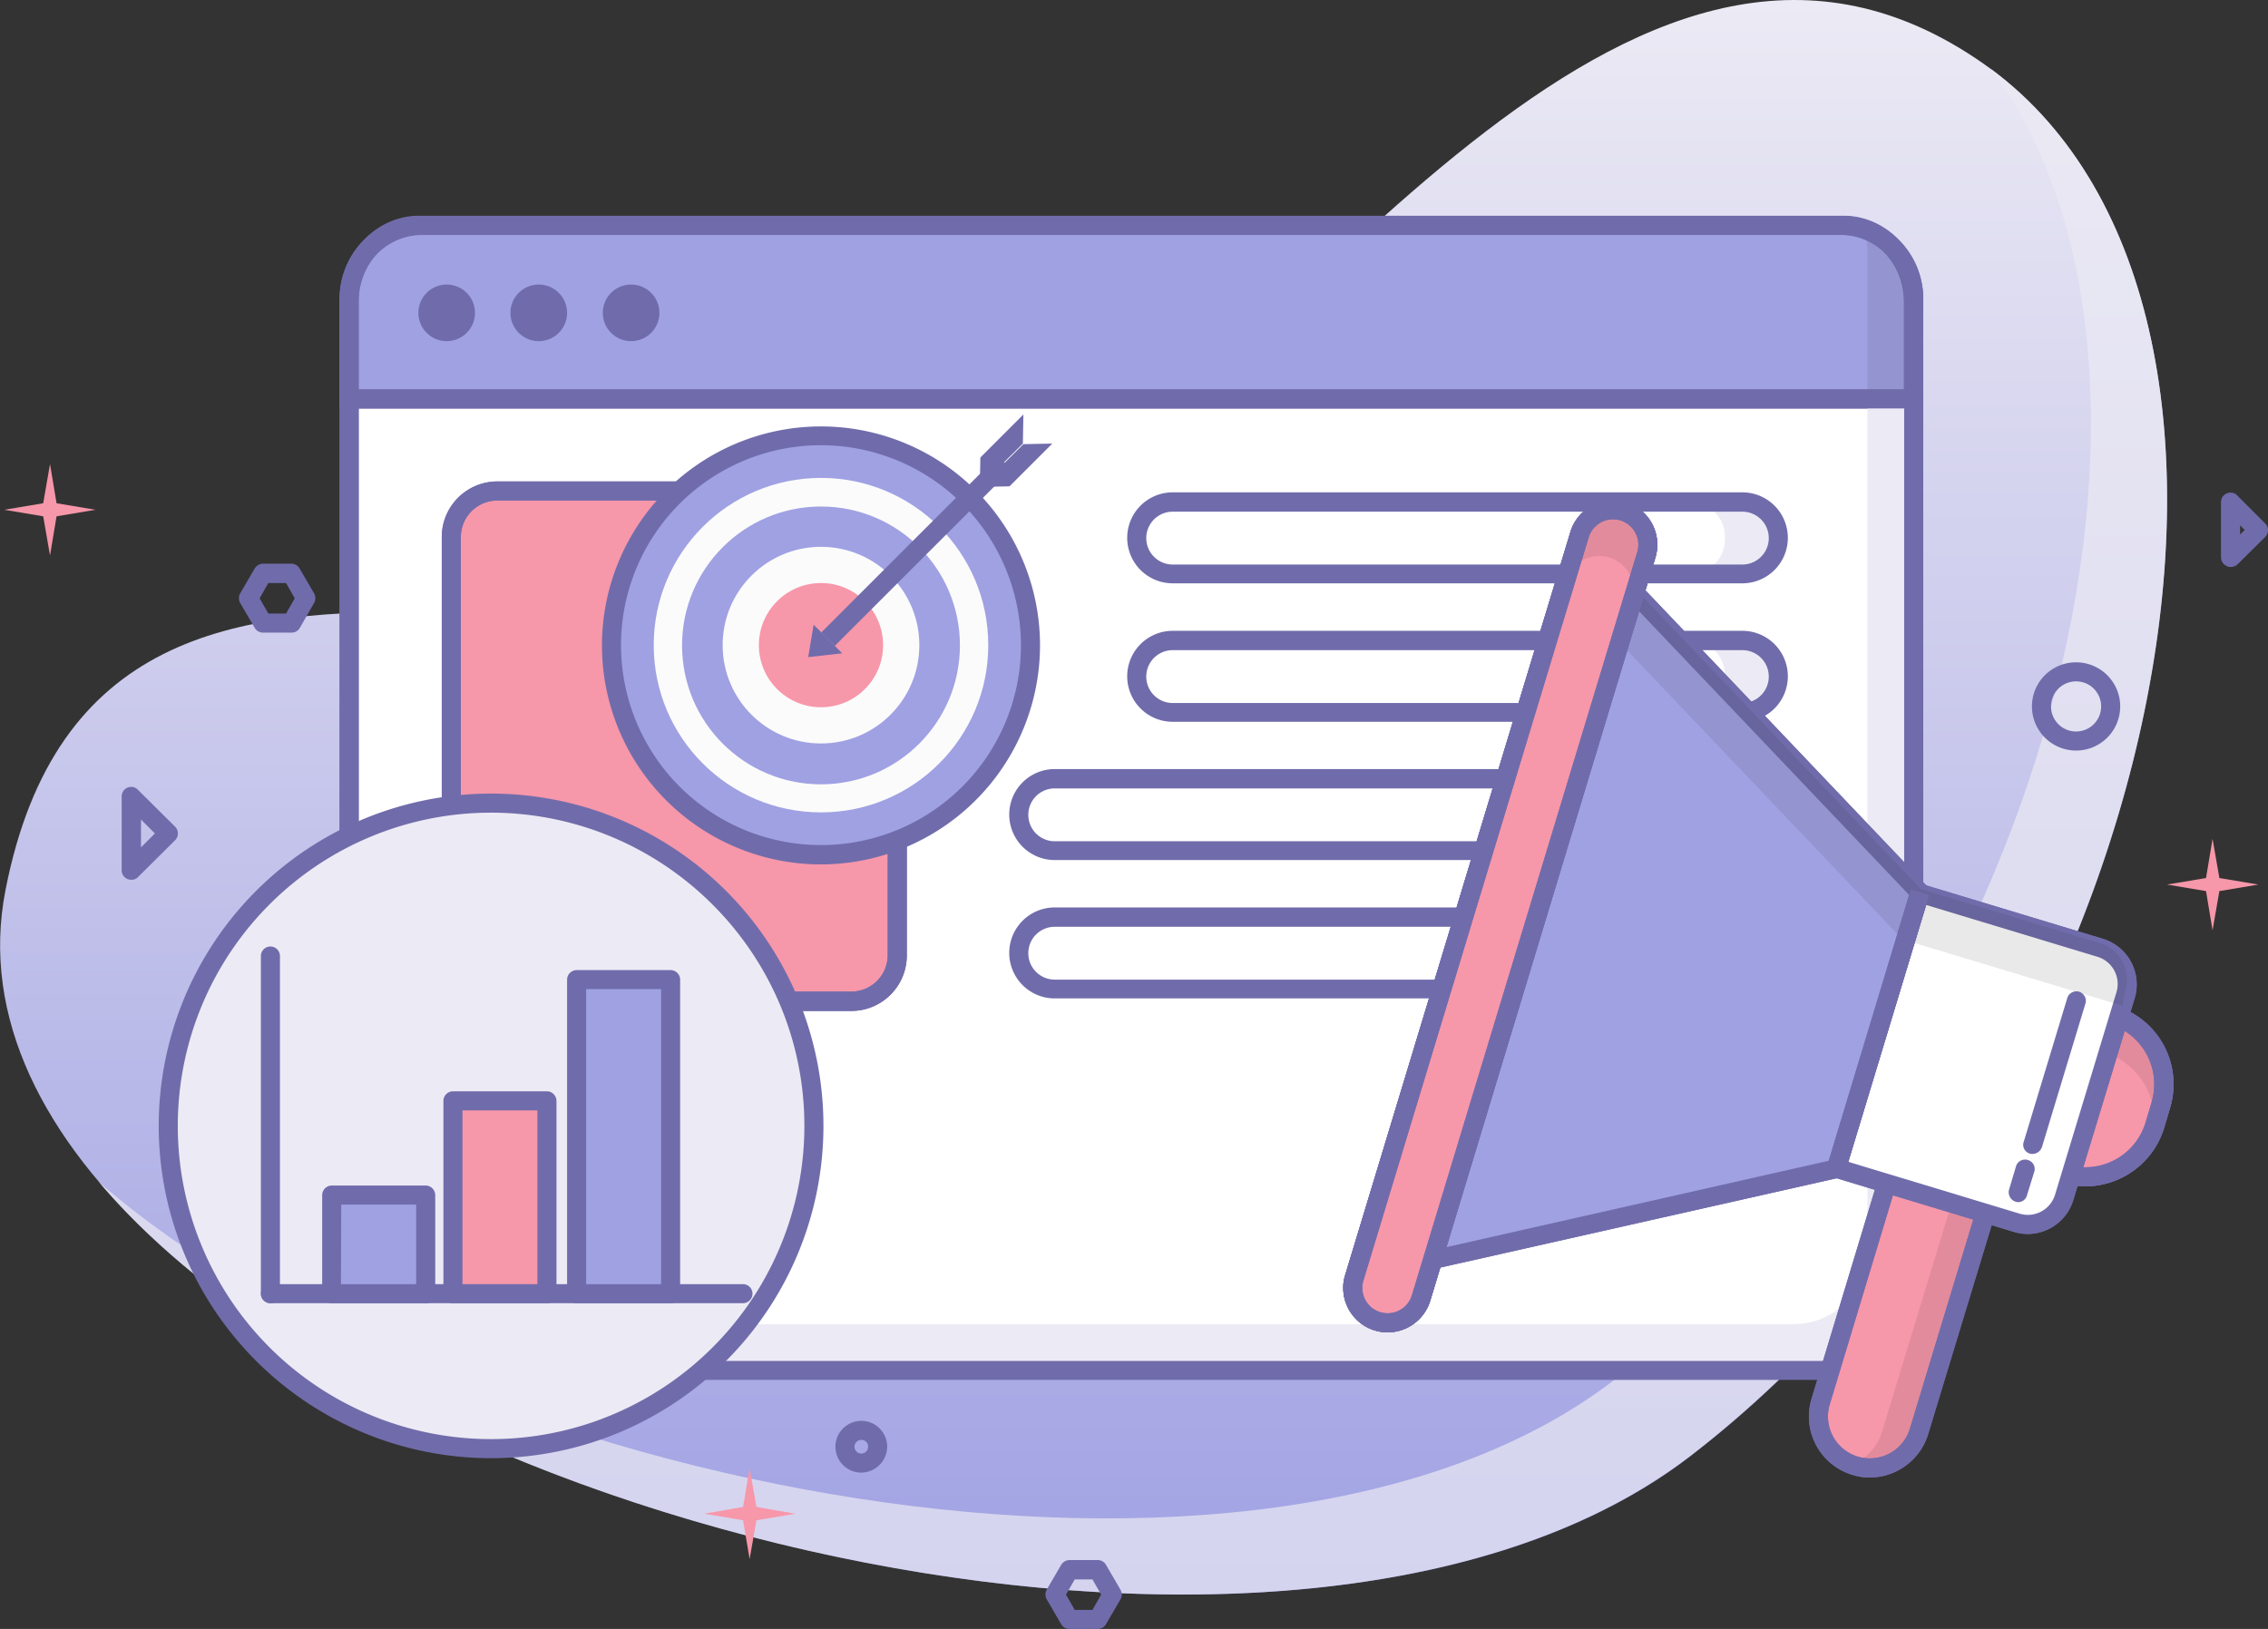 <svg xmlns="http://www.w3.org/2000/svg" xmlns:xlink="http://www.w3.org/1999/xlink" viewBox="0 0 832.51 598.06"><rect x="0" y="0" width="832.51" height="598.06" fill="#333333" stroke="none"/><defs><style>.cls-1{fill:url(#linear-gradient);}.cls-2,.cls-6{fill:#eceaf4;}.cls-2{opacity:0.7;}.cls-2,.cls-7{isolation:isolate;}.cls-3{fill:#fff;}.cls-4{fill:#706cab;}.cls-5{fill:#a0a1e3;}.cls-7{fill:#231f20;opacity:0.1;}.cls-8{fill:#f797aa;}.cls-9{fill:#e2e0f0;}.cls-10{fill:none;}.cls-11{fill:#f7c778;}.cls-12{fill:#fbfbfb;}</style><linearGradient id="linear-gradient" x1="397.72" y1="460.96" x2="397.72" y2="1046.39" gradientTransform="matrix(1, 0, 0, -1, 0, 1046.39)" gradientUnits="userSpaceOnUse"><stop offset="0" stop-color="#a0a1e3"/><stop offset="1" stop-color="#eceaf4"/></linearGradient></defs><title>Asset 3</title><g id="Layer_2" data-name="Layer 2"><g id="Layer_1-2" data-name="Layer 1"><path class="cls-1" d="M2,326.86c36.3-186.3,261-43.4,372-126s228.3-265.3,353.9-177.6,68.3,375.8-107.2,511.2S-34.44,513.06,2,326.86Z"/><path class="cls-2" d="M730.76,25.26c82.9,110.9,20.8,358.6-138,481.2-129.8,100.1-425.5,40.6-556.4-72.4,110.7,130.5,444.2,208.4,584.3,100.3C794.76,400,852.56,115.36,730.76,25.26Z"/><path class="cls-3" d="M155.06,82.76h520.5a26.91,26.91,0,0,1,26.9,26.9v366.6a26.91,26.91,0,0,1-26.9,26.9H155.06a26.91,26.91,0,0,1-26.9-26.9V109.66A26.84,26.84,0,0,1,155.06,82.76Z"/><path class="cls-4" d="M675.46,506.56H155.06a30.39,30.39,0,0,1-30.4-30.4V109.66a30.39,30.39,0,0,1,30.4-30.4h520.5a30.39,30.39,0,0,1,30.4,30.4v366.6A30.52,30.52,0,0,1,675.46,506.56ZM155.06,86.26a23.43,23.43,0,0,0-23.4,23.4v366.6a23.43,23.43,0,0,0,23.4,23.4h520.5a23.43,23.43,0,0,0,23.4-23.4V109.66a23.43,23.43,0,0,0-23.4-23.4Z"/><path class="cls-5" d="M676.76,82.76h-523c-14.1,0-25.6,12.7-25.6,28.2v35.6h574.2V111C702.36,95.36,690.86,82.76,676.76,82.76Z"/><path class="cls-4" d="M705.86,150H124.66v-39.1c0-17.5,13.1-31.7,29.1-31.7h523c16.1,0,29.2,14.2,29.2,31.7Zm-574.2-7h567.2v-32.1c0-13.6-9.9-24.7-22.2-24.7H153.76c-12.2,0-22.1,11.1-22.1,24.7Z"/><circle class="cls-4" cx="163.96" cy="114.86" r="10.4"/><circle class="cls-4" cx="197.76" cy="114.86" r="10.4"/><circle class="cls-4" cx="231.66" cy="114.86" r="10.4"/><path class="cls-6" d="M685.46,146.46v312.8a27.1,27.1,0,0,1-26.9,26.9H138.06a27,27,0,0,1-8.5-1.4,26.89,26.89,0,0,0,25.4,18.3h520.5a27.1,27.1,0,0,0,26.9-26.9V146.46Z"/><path class="cls-7" d="M685.46,146.46h16.9v-36.9a27,27,0,0,0-18.3-25.5,27,27,0,0,1,1.4,8.5Z"/><rect class="cls-4" x="128.16" y="142.96" width="574.2" height="7"/><path class="cls-4" d="M675.46,506.56H155.06a30.39,30.39,0,0,1-30.4-30.4V109.66a30.39,30.39,0,0,1,30.4-30.4h520.5a30.39,30.39,0,0,1,30.4,30.4v366.6A30.52,30.52,0,0,1,675.46,506.56ZM155.06,86.26a23.43,23.43,0,0,0-23.4,23.4v366.6a23.43,23.43,0,0,0,23.4,23.4h520.5a23.43,23.43,0,0,0,23.4-23.4V109.66a23.43,23.43,0,0,0-23.4-23.4Z"/><path class="cls-8" d="M182.56,180.26h129.9a16.88,16.88,0,0,1,16.9,16.9v153.5a16.88,16.88,0,0,1-16.9,16.9H182.56a16.88,16.88,0,0,1-16.9-16.9V197.16A16.94,16.94,0,0,1,182.56,180.26Z"/><path class="cls-4" d="M312.56,371.16h-130a20.42,20.42,0,0,1-20.4-20.4V197.16a20.42,20.42,0,0,1,20.4-20.4h129.9a20.42,20.42,0,0,1,20.4,20.4v153.5A20.36,20.36,0,0,1,312.56,371.16Zm-130-187.4a13.4,13.4,0,0,0-13.4,13.4v153.5a13.4,13.4,0,0,0,13.4,13.4h129.9a13.4,13.4,0,0,0,13.4-13.4V197.16a13.4,13.4,0,0,0-13.4-13.4Z"/><path class="cls-6" d="M639.56,184.36h-19a12.61,12.61,0,0,1,12.6,12.6v1.1a12.55,12.55,0,0,1-12.6,12.6h19a13.23,13.23,0,0,0,13.2-13.1h0A13.19,13.19,0,0,0,639.56,184.36Z"/><path class="cls-4" d="M639.56,214.16H430.46a16.7,16.7,0,0,1,0-33.4h209.1a16.7,16.7,0,0,1,0,33.4Zm-209.1-26.3a9.7,9.7,0,0,0,0,19.4h209.1a9.7,9.7,0,0,0,0-19.4Z"/><path class="cls-6" d="M639.56,235.16h-19a12.68,12.68,0,0,1,12.6,12.6v1.1a12.68,12.68,0,0,1-12.6,12.6h19a13.25,13.25,0,0,0,13.2-13.2h0A13.17,13.17,0,0,0,639.56,235.16Z"/><path class="cls-4" d="M639.56,265H430.46a16.7,16.7,0,0,1,0-33.4h209.1a16.7,16.7,0,1,1,0,33.4Zm-209.1-26.3a9.7,9.7,0,1,0,0,19.4h209.1a9.7,9.7,0,1,0,0-19.4H430.46Z"/><path class="cls-6" d="M639.56,286h-19a12.68,12.68,0,0,1,12.6,12.6v1.1a12.68,12.68,0,0,1-12.6,12.6h19a13.25,13.25,0,0,0,13.2-13.2h0A13.17,13.17,0,0,0,639.56,286Z"/><path class="cls-4" d="M639.56,315.76H387.16a16.7,16.7,0,0,1,0-33.4h252.5a16.7,16.7,0,1,1-.1,33.4Zm-252.4-26.3a9.7,9.7,0,0,0,0,19.4h252.5a9.7,9.7,0,1,0,0-19.4H387.16Z"/><path class="cls-6" d="M639.56,336.76h-19a12.61,12.61,0,0,1,12.6,12.6v1.1a12.55,12.55,0,0,1-12.6,12.6h19a13.25,13.25,0,0,0,13.2-13.2h0A13.17,13.17,0,0,0,639.56,336.76Z"/><path class="cls-4" d="M639.56,366.56H387.16a16.7,16.7,0,0,1,0-33.4h252.5a16.7,16.7,0,0,1-.1,33.4Zm-252.4-26.3a9.7,9.7,0,0,0,0,19.4h252.5a9.7,9.7,0,0,0,0-19.4Z"/><path class="cls-4" d="M312.56,371.16h-130a20.42,20.42,0,0,1-20.4-20.4V197.16a20.42,20.42,0,0,1,20.4-20.4h129.9a20.42,20.42,0,0,1,20.4,20.4v153.5A20.36,20.36,0,0,1,312.56,371.16Zm-130-187.4a13.4,13.4,0,0,0-13.4,13.4v153.5a13.4,13.4,0,0,0,13.4,13.4h129.9a13.4,13.4,0,0,0,13.4-13.4V197.16a13.4,13.4,0,0,0-13.4-13.4Z"/><path class="cls-3" d="M775.36,372.66a26.68,26.68,0,0,1,17.8,33.2l-2.2,7.4a26.76,26.76,0,0,1-33.2,17.8l-4.1-1.2,17.7-58.3Z"/><path class="cls-4" d="M765.46,435.56a29.32,29.32,0,0,1-8.8-1.3l-4.1-1.2a3.52,3.52,0,0,1-2.3-4.4l17.7-58.3a3.52,3.52,0,0,1,4.4-2.3l4.1,1.2a30.09,30.09,0,0,1,20.1,37.5l-2.2,7.4A30.34,30.34,0,0,1,765.46,435.56Zm-7.5-8.2.8.2a23.1,23.1,0,0,0,28.8-15.4h0l2.2-7.4a23.1,23.1,0,0,0-15.4-28.8h0l-.8-.2Z"/><path class="cls-8" d="M775.36,372.66a26.68,26.68,0,0,1,17.8,33.2l-2.2,7.4a26.76,26.76,0,0,1-33.2,17.8l-4.1-1.2,17.7-58.3Z"/><path class="cls-4" d="M765.46,435.56a29.32,29.32,0,0,1-8.8-1.3l-4.1-1.2a3.52,3.52,0,0,1-2.3-4.4l17.7-58.3a3.52,3.52,0,0,1,4.4-2.3l4.1,1.2a30.09,30.09,0,0,1,20.1,37.5l-2.2,7.4A30.34,30.34,0,0,1,765.46,435.56Zm-7.5-8.2.8.2a23.1,23.1,0,0,0,28.8-15.4h0l2.2-7.4a23.1,23.1,0,0,0-15.4-28.8h0l-.8-.2Z"/><path class="cls-7" d="M775.36,372.66l-4.1-1.2-3.4,13.5,4.1,1.2a26.49,26.49,0,0,1,18.8,27.3c0-.1,0-.2.1-.2l2.2-7.4A26.5,26.5,0,0,0,775.36,372.66Z"/><path class="cls-4" d="M765.46,435.56a29.32,29.32,0,0,1-8.8-1.3l-4.1-1.2a3.52,3.52,0,0,1-2.3-4.4l17.7-58.3a3.52,3.52,0,0,1,4.4-2.3l4.1,1.2a30.09,30.09,0,0,1,20.1,37.5l-2.2,7.4A30.34,30.34,0,0,1,765.46,435.56Zm-7.5-8.2.8.2a23.1,23.1,0,0,0,28.8-15.4h0l2.2-7.4a23.1,23.1,0,0,0-15.4-28.8h0l-.8-.2Z"/><path class="cls-8" d="M699.36,412l-31.1,102.6a18.92,18.92,0,0,0,36.2,11l31.1-102.7Z"/><path class="cls-4" d="M686.36,542.46a20.52,20.52,0,0,1-6.5-1,22.38,22.38,0,0,1-14.9-27.9l31.1-102.7a3.52,3.52,0,0,1,4.4-2.3h0l36.2,11a3.46,3.46,0,0,1,2.3,4.3h0l-31.2,102.7a22.5,22.5,0,0,1-21.4,15.9Zm15.3-126.2-30,99.3a15.37,15.37,0,1,0,29.4,9h0l30.1-99.3Z"/><path class="cls-7" d="M699.36,412l-1.1,3.8,23.8,7.2-31.2,102.6a19.05,19.05,0,0,1-11.3,12.2c.4.2.8.3,1.3.5a19,19,0,0,0,23.6-12.6h0L735.56,423Z"/><path class="cls-4" d="M686.36,542.46a20.52,20.52,0,0,1-6.5-1,22.38,22.38,0,0,1-14.9-27.9l31.1-102.7a3.52,3.52,0,0,1,4.4-2.3h0l36.2,11a3.46,3.46,0,0,1,2.3,4.3h0l-31.2,102.7a22.5,22.5,0,0,1-21.4,15.9Zm15.3-126.2-30,99.3a15.37,15.37,0,1,0,29.4,9h0l30.1-99.3Z"/><path class="cls-3" d="M770.76,347.86a14,14,0,0,1,9.4,17.4v.1l-22.5,74.2a14,14,0,0,1-17.4,9.4h-.1l-66.1-20,30.6-101Z"/><path class="cls-4" d="M744.26,453.06a18.07,18.07,0,0,1-5.1-.8l-66.1-20a3.46,3.46,0,0,1-2.3-4.3h0l30.6-101a3.52,3.52,0,0,1,4.4-2.3h0l66.1,20a17.54,17.54,0,0,1,11.7,21.9l-22.5,74A17.58,17.58,0,0,1,744.26,453.06Zm-65.8-26.5,62.8,19a10.44,10.44,0,0,0,13.1-7l22.5-74.2a10.44,10.44,0,0,0-7-13.1h0l-62.8-19Z"/><path class="cls-3" d="M770.76,347.86a14,14,0,0,1,9.4,17.4v.1l-22.5,74.2a14,14,0,0,1-17.4,9.4h-.1l-66.1-20,30.6-101Z"/><path class="cls-4" d="M744.26,453.06a18.07,18.07,0,0,1-5.1-.8l-66.1-20a3.46,3.46,0,0,1-2.3-4.3h0l30.6-101a3.52,3.52,0,0,1,4.4-2.3h0l66.1,20a17.54,17.54,0,0,1,11.7,21.9l-22.5,74A17.58,17.58,0,0,1,744.26,453.06Zm-65.8-26.5,62.8,19a10.44,10.44,0,0,0,13.1-7l22.5-74.2a10.44,10.44,0,0,0-7-13.1h0l-62.8-19Z"/><path class="cls-9" d="M743.46,429.16l-2.7,8.7"/><path class="cls-4" d="M740.76,441.36a3.64,3.64,0,0,1-3.3-4.6h0l2.6-8.7a3.45,3.45,0,0,1,4.5-2.1,3.4,3.4,0,0,1,2.2,4.1l-2.7,8.7A3.32,3.32,0,0,1,740.76,441.36Z"/><path class="cls-9" d="M762.06,367.66l-15.9,52.5"/><path class="cls-4" d="M746.16,423.66a3.35,3.35,0,0,1-3.3-4.5l15.9-52.5a3.49,3.49,0,0,1,6.8,1.6c0,.1-.1.2-.1.3l-15.9,52.5A3.73,3.73,0,0,1,746.16,423.66Z"/><polygon class="cls-3" points="516.16 464.76 673.96 429.16 704.76 327.66 593.16 210.36 516.16 464.76"/><path class="cls-4" d="M516.16,468.26a3.54,3.54,0,0,1-3.5-3.5c0-.3.1-.7.1-1l77-254.4a3.52,3.52,0,0,1,4.4-2.3,3.77,3.77,0,0,1,1.5.9l111.6,117.3a3.3,3.3,0,0,1,.8,3.4l-30.7,101.4a3.35,3.35,0,0,1-2.6,2.4l-157.9,35.6A1,1,0,0,1,516.16,468.26Zm78.6-251.1-73.5,242.9,150-33.9,29.5-97.6Z"/><path class="cls-3" d="M595.76,187.76h0a12.86,12.86,0,0,1,8.5,15.9l-82.6,272.9a12.86,12.86,0,0,1-15.9,8.5h0a12.77,12.77,0,0,1-8.5-15.9L580,196.26A12.58,12.58,0,0,1,595.76,187.76Z"/><path class="cls-4" d="M509.36,489.16a16.3,16.3,0,0,1-16.3-16.3,14.87,14.87,0,0,1,.7-4.7l82.7-272.9a16.39,16.39,0,0,1,20.3-10.9h0a16.31,16.31,0,0,1,10.9,20.3L525,477.56a16.41,16.41,0,0,1-15.6,11.6Zm82.7-298.5a9.33,9.33,0,0,0-8.9,6.6l-82.7,272.9a9.3,9.3,0,1,0,17.8,5.4L601,202.66a9.32,9.32,0,0,0-6.2-11.6h0a8.42,8.42,0,0,0-2.7-.4Z"/><polygon class="cls-5" points="516.16 464.76 673.96 429.16 704.76 327.66 593.16 210.36 516.16 464.76"/><path class="cls-4" d="M516.16,468.26a3.54,3.54,0,0,1-3.5-3.5c0-.3.1-.7.1-1l77-254.4a3.52,3.52,0,0,1,4.4-2.3,3.77,3.77,0,0,1,1.5.9l111.6,117.3a3.3,3.3,0,0,1,.8,3.4l-30.7,101.4a3.35,3.35,0,0,1-2.6,2.4l-157.9,35.6A1,1,0,0,1,516.16,468.26Zm78.6-251.1-73.5,242.9,150-33.9,29.5-97.6Z"/><path class="cls-7" d="M770.76,346.26l-66.1-20,.1-.2-111.6-117.3-5.9,19.5L698,344.56l-.1.2,81.2,24.5,1.1-5.6a14,14,0,0,0-9.4-17.4Z"/><line class="cls-10" x1="673.96" y1="429.16" x2="704.76" y2="327.66"/><rect class="cls-4" x="636.44" y="374.85" width="106" height="7" transform="translate(127.47 928.51) rotate(-73.15)"/><path class="cls-11" d="M595.76,187.76h0a12.86,12.86,0,0,1,8.5,15.9l-82.6,272.9a12.86,12.86,0,0,1-15.9,8.5h0a12.77,12.77,0,0,1-8.5-15.9L580,196.26A12.58,12.58,0,0,1,595.76,187.76Z"/><path class="cls-4" d="M509.36,489.16a16.3,16.3,0,0,1-16.3-16.3,14.87,14.87,0,0,1,.7-4.7l82.7-272.9a16.39,16.39,0,0,1,20.3-10.9h0a16.31,16.31,0,0,1,10.9,20.3L525,477.56a16.41,16.41,0,0,1-15.6,11.6Zm82.7-298.5a9.33,9.33,0,0,0-8.9,6.6l-82.7,272.9a9.3,9.3,0,1,0,17.8,5.4L601,202.66a9.32,9.32,0,0,0-6.2-11.6h0a8.42,8.42,0,0,0-2.7-.4Z"/><path class="cls-8" d="M595.76,187.76h0a12.86,12.86,0,0,1,8.5,15.9l-82.6,272.9a12.86,12.86,0,0,1-15.9,8.5h0a12.77,12.77,0,0,1-8.5-15.9L580,196.26A12.58,12.58,0,0,1,595.76,187.76Z"/><path class="cls-4" d="M509.36,489.16a16.3,16.3,0,0,1-16.3-16.3,14.87,14.87,0,0,1,.7-4.7l82.7-272.9a16.39,16.39,0,0,1,20.3-10.9h0a16.31,16.31,0,0,1,10.9,20.3L525,477.56a16.41,16.41,0,0,1-15.6,11.6Zm82.7-298.5a9.33,9.33,0,0,0-8.9,6.6l-82.7,272.9a9.3,9.3,0,1,0,17.8,5.4L601,202.66a9.32,9.32,0,0,0-6.2-11.6h0a8.42,8.42,0,0,0-2.7-.4Z"/><path class="cls-7" d="M595.76,187.76h0a12.81,12.81,0,0,0-15.9,8.5l-5.1,16.9a12.86,12.86,0,0,1,15.9-8.5h0a12.88,12.88,0,0,1,8.8,15l4.8-16A12.69,12.69,0,0,0,595.76,187.76Z"/><path class="cls-4" d="M509.36,489.16a16.3,16.3,0,0,1-16.3-16.3,14.87,14.87,0,0,1,.7-4.7l82.7-272.9a16.39,16.39,0,0,1,20.3-10.9h0a16.31,16.31,0,0,1,10.9,20.3L525,477.56a16.41,16.41,0,0,1-15.6,11.6Zm82.7-298.5a9.33,9.33,0,0,0-8.9,6.6l-82.7,272.9a9.3,9.3,0,1,0,17.8,5.4L601,202.66a9.32,9.32,0,0,0-6.2-11.6h0a8.42,8.42,0,0,0-2.7-.4Z"/><path class="cls-4" d="M762.06,275.56a16.2,16.2,0,1,1,16.2-16.2h0A16.2,16.2,0,0,1,762.06,275.56Zm0-25.4a9.2,9.2,0,1,0,9.2,9.2,9.18,9.18,0,0,0-9.2-9.2Z"/><path class="cls-4" d="M48.16,323a3.48,3.48,0,0,1-3.5-3.5h0v-27.1a3.48,3.48,0,0,1,3.5-3.5,3.25,3.25,0,0,1,2.5,1.1l13.6,13.5a3.5,3.5,0,0,1,0,5L50.66,322A3.17,3.17,0,0,1,48.16,323Zm3.6-22.1v10.2l5.1-5.1Z"/><path class="cls-4" d="M107,232.26H96.46a3.49,3.49,0,0,1-3-1.8l-5.3-9.1a3.63,3.63,0,0,1,0-3.5l5.3-9.1a3.72,3.72,0,0,1,3-1.8H107a3.49,3.49,0,0,1,3,1.8l5.3,9.1a3.63,3.63,0,0,1,0,3.5l-5.2,9.1A3.45,3.45,0,0,1,107,232.26Zm-8.5-7H105l3.2-5.6-3.2-5.6h-6.5l-3.2,5.6Z"/><polygon class="cls-8" points="795.46 324.76 809.76 322.36 812.16 307.96 814.66 322.36 828.96 324.76 814.66 327.16 812.16 341.56 809.76 327.16 795.46 324.76"/><polygon class="cls-8" points="1.56 187.16 15.86 184.76 18.36 170.36 20.76 184.76 35.06 187.16 20.76 189.56 18.36 203.96 15.86 189.56 1.56 187.16"/><path class="cls-4" d="M818.76,208.16a2.77,2.77,0,0,1-1.3-.3,3.48,3.48,0,0,1-2.2-3.2v-20.3a3.48,3.48,0,0,1,3.5-3.5,3.25,3.25,0,0,1,2.5,1.1l10.2,10.2a3.5,3.5,0,0,1,0,5l-10.2,10.1A3.84,3.84,0,0,1,818.76,208.16Zm3.5-15.3v3.4l1.7-1.7Z"/><polygon class="cls-8" points="258.46 555.76 272.76 553.26 275.16 538.96 277.66 553.26 291.96 555.76 277.66 558.16 275.16 572.46 272.76 558.16 258.46 555.76"/><path class="cls-4" d="M316.16,540.66a9.5,9.5,0,1,1,9.5-9.5A9.63,9.63,0,0,1,316.16,540.66Zm0-12a2.5,2.5,0,1,0,2.5,2.5h0a2.42,2.42,0,0,0-2.5-2.5Z"/><path class="cls-4" d="M403,598.06h-10.5a3.49,3.49,0,0,1-3-1.8l-5.3-9.1a3.63,3.63,0,0,1,0-3.5l5.3-9.1a3.72,3.72,0,0,1,3-1.8H403a3.49,3.49,0,0,1,3,1.8l5.3,9.1a3.63,3.63,0,0,1,0,3.5l-5.3,9.1A3.49,3.49,0,0,1,403,598.06Zm-8.5-7H401l3.2-5.6-3.2-5.6h-6.5l-3.2,5.6Z"/><circle class="cls-5" cx="301.36" cy="236.96" r="76.9"/><path class="cls-4" d="M301.36,317.36a80.4,80.4,0,1,1,80.4-80.4h0A80.53,80.53,0,0,1,301.36,317.36Zm0-153.9a73.4,73.4,0,1,0,73.4,73.4h0A73.51,73.51,0,0,0,301.36,163.46Z"/><circle class="cls-12" cx="301.36" cy="236.86" r="61.4"/><circle class="cls-5" cx="301.36" cy="236.96" r="51"/><circle class="cls-12" cx="301.36" cy="236.86" r="36.1"/><circle class="cls-8" cx="301.36" cy="236.86" r="22.8"/><rect class="cls-4" x="290.49" y="198.76" width="91.7" height="7" transform="translate(-44.52 297.02) rotate(-44.99)"/><polygon class="cls-4" points="298.66 229.36 296.66 241.26 309.16 239.86 298.66 229.36"/><polygon class="cls-4" points="359.66 178.56 359.86 167.96 375.66 152.16 375.46 162.86 359.66 178.56"/><polygon class="cls-4" points="359.86 178.76 370.56 178.56 386.26 162.86 375.66 163.06 359.86 178.76"/><circle class="cls-6" cx="180.26" cy="413.46" r="118.5"/><path class="cls-4" d="M180.26,535.36a122,122,0,1,1,122-122h0A122,122,0,0,1,180.26,535.36Zm0-237a115,115,0,1,0,115,115c0-63.4-51.5-114.9-115-115Z"/><path class="cls-4" d="M99.26,478.46a3.54,3.54,0,0,1-3.5-3.5V351a3.5,3.5,0,0,1,7,0V475A3.48,3.48,0,0,1,99.26,478.46Z"/><path class="cls-4" d="M272.66,478.46H99.26a3.5,3.5,0,0,1,0-7h173.5a3.5,3.5,0,1,1-.1,7Z"/><rect class="cls-5" x="121.66" y="438.86" width="34.5" height="36.2"/><path class="cls-4" d="M156.16,478.46h-34.4a3.54,3.54,0,0,1-3.5-3.5v-36.2a3.54,3.54,0,0,1,3.5-3.5h34.5a3.54,3.54,0,0,1,3.5,3.5V475a3.5,3.5,0,0,1-3.6,3.5Zm-31-7h27.6v-29.2h-27.5Z"/><rect class="cls-8" x="166.26" y="404.26" width="34.5" height="70.8"/><path class="cls-4" d="M200.76,478.46h-34.5a3.54,3.54,0,0,1-3.5-3.5v-70.8a3.54,3.54,0,0,1,3.5-3.5h34.5a3.54,3.54,0,0,1,3.5,3.5V475A3.48,3.48,0,0,1,200.76,478.46Zm-31-7h27.5v-63.8h-27.5Z"/><rect class="cls-5" x="211.66" y="359.66" width="34.5" height="115.3"/><path class="cls-4" d="M246.16,478.46h-34.5a3.54,3.54,0,0,1-3.5-3.5V359.66a3.54,3.54,0,0,1,3.5-3.5h34.5a3.54,3.54,0,0,1,3.5,3.5V475A3.48,3.48,0,0,1,246.16,478.46Zm-31-7h27.5V363.16h-27.5Z"/></g></g></svg>